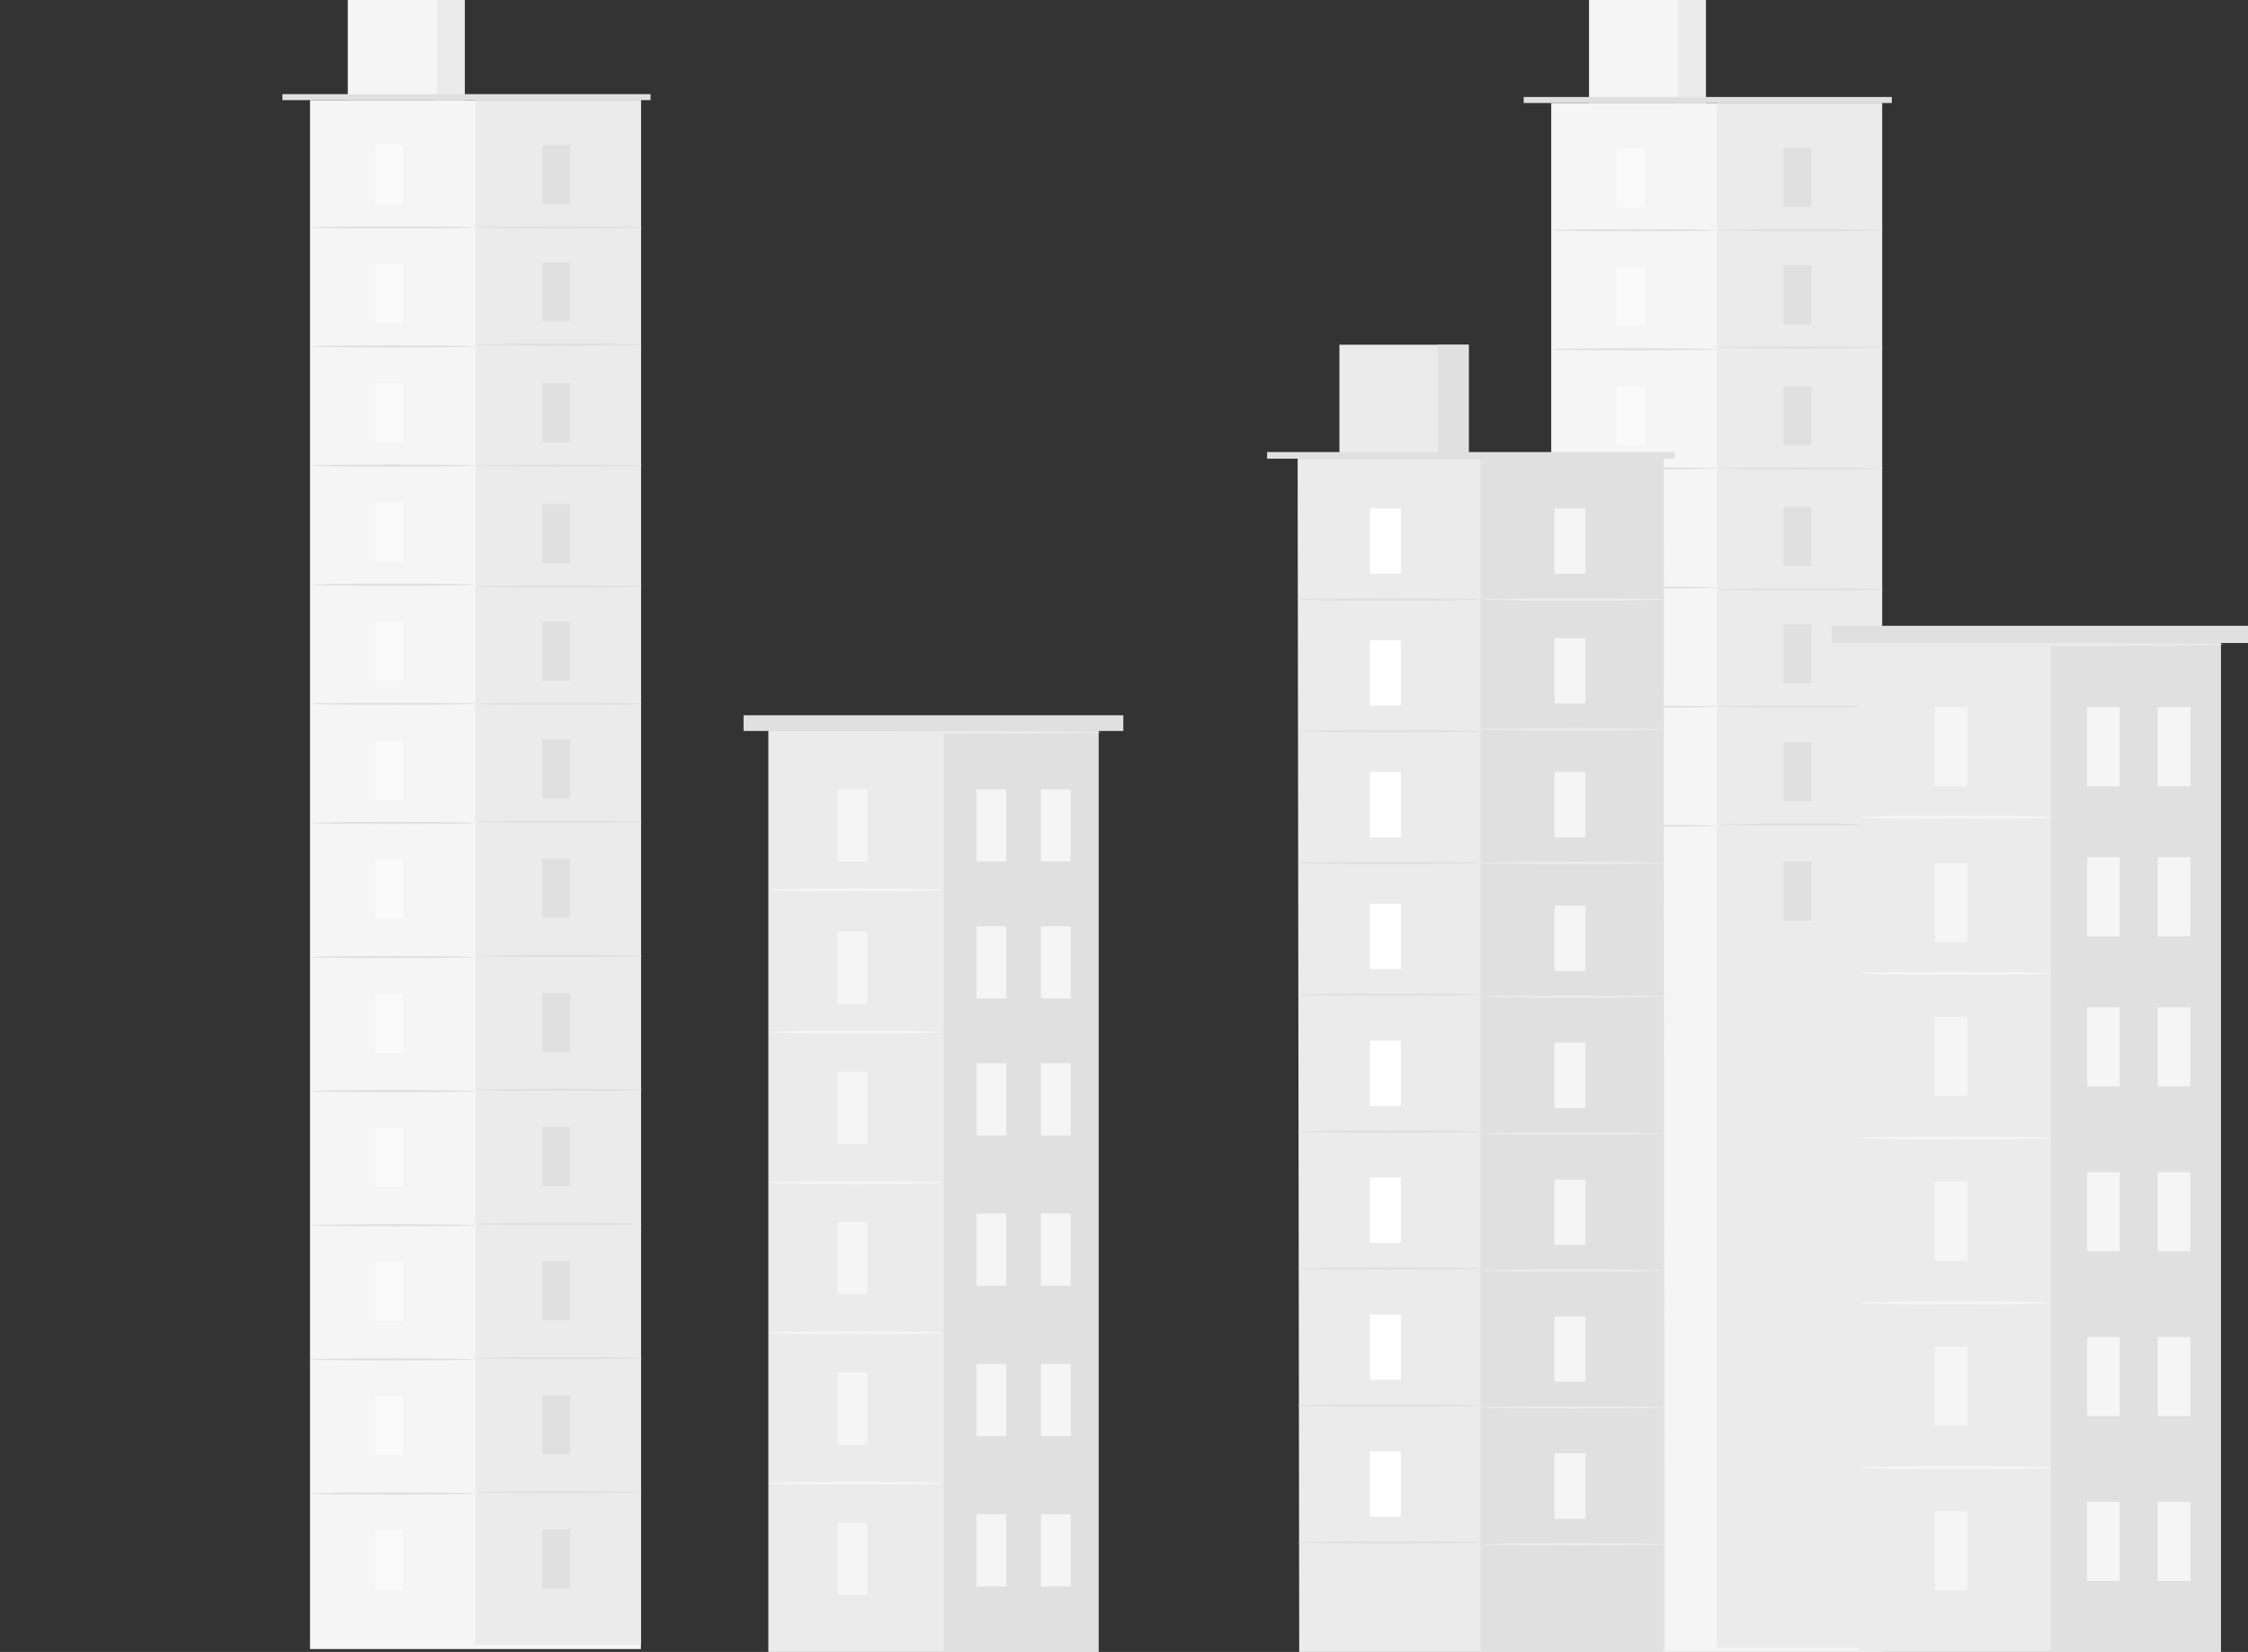 <svg width="788" height="579" viewBox="0 0 788 579" fill="none" xmlns="http://www.w3.org/2000/svg">
<rect x="0" y="0" width="788" height="579" fill="#333333" stroke="none"/>
<g clip-path="url(#clip0_443_3984)">
<path d="M659.737 36.099H543.753V579H659.737V36.099Z" fill="#F5F5F5"/>
<path d="M659.751 36.099H601.759V577.494H659.751V36.099Z" fill="#EBEBEB"/>
<path d="M597.968 0H557.008V36.099H597.968V0Z" fill="#F5F5F5"/>
<path d="M597.954 0H588.198V36.099H597.954V0Z" fill="#EBEBEB"/>
<path d="M534.095 36.099V33.994H663.138V36.099" fill="#E0E0E0"/>
<path d="M576.464 51.855H566.652V72.561H576.464V51.855Z" fill="#FAFAFA"/>
<path d="M601.759 80.691C601.759 80.914 588.77 81.081 572.77 81.081C556.771 81.081 543.767 80.9 543.767 80.691C543.767 80.481 556.743 80.3 572.77 80.3C588.798 80.3 601.759 80.481 601.759 80.691Z" fill="#E0E0E0"/>
<path d="M634.971 51.855H625.159V72.561H634.971V51.855Z" fill="#E0E0E0"/>
<path d="M660.253 80.691C660.253 80.914 647.264 81.081 631.264 81.081C615.264 81.081 602.261 80.9 602.261 80.691C602.261 80.481 615.236 80.3 631.264 80.3C647.292 80.3 660.253 80.481 660.253 80.691Z" fill="#E0E0E0"/>
<path d="M634.971 92.975H625.159V113.681H634.971V92.975Z" fill="#E0E0E0"/>
<path d="M660.253 121.81C660.253 122.033 647.264 122.2 631.264 122.2C615.264 122.2 602.261 122.019 602.261 121.81C602.261 121.6 615.236 121.419 631.264 121.419C647.292 121.419 660.253 121.6 660.253 121.81Z" fill="#E0E0E0"/>
<path d="M634.971 135.335H625.159V156.041H634.971V135.335Z" fill="#E0E0E0"/>
<path d="M660.253 164.17C660.253 164.393 647.264 164.56 631.264 164.56C615.264 164.56 602.261 164.379 602.261 164.17C602.261 163.961 615.236 163.779 631.264 163.779C647.292 163.779 660.253 163.961 660.253 164.17Z" fill="#E0E0E0"/>
<path d="M634.971 177.695H625.159V198.401H634.971V177.695Z" fill="#E0E0E0"/>
<path d="M660.253 206.53C660.253 206.753 647.264 206.92 631.264 206.92C615.264 206.92 602.261 206.739 602.261 206.53C602.261 206.321 615.236 206.139 631.264 206.139C647.292 206.139 660.253 206.321 660.253 206.53Z" fill="#E0E0E0"/>
<path d="M634.971 218.842H625.159V239.548H634.971V218.842Z" fill="#E0E0E0"/>
<path d="M660.253 247.677C660.253 247.9 647.264 248.067 631.264 248.067C615.264 248.067 602.261 247.886 602.261 247.677C602.261 247.468 615.236 247.286 631.264 247.286C647.292 247.286 660.253 247.468 660.253 247.677Z" fill="#E0E0E0"/>
<path d="M634.971 260.156H625.159V280.862H634.971V260.156Z" fill="#E0E0E0"/>
<path d="M634.971 302.014H625.159V322.72H634.971V302.014Z" fill="#E0E0E0"/>
<path d="M660.253 289.005C660.253 289.228 647.264 289.395 631.264 289.395C615.264 289.395 602.261 289.214 602.261 289.005C602.261 288.796 615.236 288.615 631.264 288.615C647.292 288.615 660.253 288.796 660.253 289.005Z" fill="#E0E0E0"/>
<path d="M576.464 93.602H566.652V114.308H576.464V93.602Z" fill="#FAFAFA"/>
<path d="M601.759 122.437C601.759 122.66 588.77 122.827 572.77 122.827C556.771 122.827 543.767 122.646 543.767 122.437C543.767 122.228 556.743 122.047 572.77 122.047C588.798 122.047 601.759 122.228 601.759 122.437Z" fill="#E0E0E0"/>
<path d="M576.464 135.349H566.652V156.055H576.464V135.349Z" fill="#FAFAFA"/>
<path d="M601.759 164.184C601.759 164.407 588.77 164.574 572.77 164.574C556.771 164.574 543.767 164.393 543.767 164.184C543.767 163.974 556.743 163.793 572.77 163.793C588.798 163.793 601.759 163.974 601.759 164.184Z" fill="#E0E0E0"/>
<path d="M576.464 177.095H566.652V197.801H576.464V177.095Z" fill="#FAFAFA"/>
<path d="M601.759 205.93C601.759 206.153 588.77 206.321 572.77 206.321C556.771 206.321 543.767 206.139 543.767 205.93C543.767 205.721 556.743 205.54 572.77 205.54C588.798 205.54 601.759 205.721 601.759 205.93Z" fill="#E0E0E0"/>
<path d="M576.464 218.842H566.652V239.548H576.464V218.842Z" fill="#FAFAFA"/>
<path d="M601.759 247.677C601.759 247.9 588.77 248.067 572.77 248.067C556.771 248.067 543.767 247.886 543.767 247.677C543.767 247.468 556.743 247.286 572.77 247.286C588.798 247.286 601.759 247.468 601.759 247.677Z" fill="#E0E0E0"/>
<path d="M576.464 260.588H566.652V281.294H576.464V260.588Z" fill="#FAFAFA"/>
<path d="M601.759 289.437C601.759 289.66 588.77 289.828 572.77 289.828C556.771 289.828 543.767 289.646 543.767 289.437C543.767 289.228 556.743 289.047 572.77 289.047C588.798 289.047 601.759 289.228 601.759 289.437Z" fill="#E0E0E0"/>
<path d="M576.464 302.335H566.652V323.041H576.464V302.335Z" fill="#FAFAFA"/>
<path d="M224.656 35.099H108.672V578H224.656V35.099Z" fill="#F5F5F5"/>
<path d="M224.656 35.099H166.664V576.494H224.656V35.099Z" fill="#EBEBEB"/>
<path d="M162.873 -1H121.912V35.099H162.873V-1Z" fill="#F5F5F5"/>
<path d="M162.859 -1H153.104V35.099H162.859V-1Z" fill="#EBEBEB"/>
<path d="M99 35.099V32.994H228.043V35.099" fill="#E0E0E0"/>
<path d="M141.369 50.855H131.557V71.561H141.369V50.855Z" fill="#FAFAFA"/>
<path d="M166.664 79.691C166.664 79.914 153.675 80.081 137.675 80.081C121.676 80.081 108.672 79.9 108.672 79.691C108.672 79.481 121.648 79.3 137.675 79.3C153.703 79.3 166.664 79.481 166.664 79.691Z" fill="#E0E0E0"/>
<path d="M199.876 50.855H190.065V71.561H199.876V50.855Z" fill="#E0E0E0"/>
<path d="M225.158 79.691C225.158 79.914 212.169 80.081 196.169 80.081C180.169 80.081 167.166 79.9 167.166 79.691C167.166 79.481 180.141 79.3 196.169 79.3C212.197 79.3 225.158 79.481 225.158 79.691Z" fill="#E0E0E0"/>
<path d="M199.876 91.975H190.065V112.681H199.876V91.975Z" fill="#E0E0E0"/>
<path d="M225.158 120.81C225.158 121.033 212.169 121.2 196.169 121.2C180.169 121.2 167.166 121.019 167.166 120.81C167.166 120.6 180.141 120.419 196.169 120.419C212.197 120.419 225.158 120.6 225.158 120.81Z" fill="#E0E0E0"/>
<path d="M199.876 134.335H190.065V155.041H199.876V134.335Z" fill="#E0E0E0"/>
<path d="M225.158 163.17C225.158 163.393 212.169 163.56 196.169 163.56C180.169 163.56 167.166 163.379 167.166 163.17C167.166 162.961 180.141 162.779 196.169 162.779C212.197 162.779 225.158 162.961 225.158 163.17Z" fill="#E0E0E0"/>
<path d="M199.876 176.695H190.065V197.401H199.876V176.695Z" fill="#E0E0E0"/>
<path d="M225.158 205.53C225.158 205.753 212.169 205.92 196.169 205.92C180.169 205.92 167.166 205.739 167.166 205.53C167.166 205.321 180.141 205.139 196.169 205.139C212.197 205.139 225.158 205.321 225.158 205.53Z" fill="#E0E0E0"/>
<path d="M199.876 217.842H190.065V238.548H199.876V217.842Z" fill="#E0E0E0"/>
<path d="M225.158 246.677C225.158 246.9 212.169 247.067 196.169 247.067C180.169 247.067 167.166 246.886 167.166 246.677C167.166 246.468 180.141 246.286 196.169 246.286C212.197 246.286 225.158 246.468 225.158 246.677Z" fill="#E0E0E0"/>
<path d="M199.876 259.156H190.065V279.862H199.876V259.156Z" fill="#E0E0E0"/>
<path d="M199.876 301.014H190.065V321.72H199.876V301.014Z" fill="#E0E0E0"/>
<path d="M225.158 288.005C225.158 288.228 212.169 288.395 196.169 288.395C180.169 288.395 167.166 288.214 167.166 288.005C167.166 287.796 180.141 287.615 196.169 287.615C212.197 287.615 225.158 287.796 225.158 288.005Z" fill="#E0E0E0"/>
<path d="M141.369 92.602H131.557V113.308H141.369V92.602Z" fill="#FAFAFA"/>
<path d="M166.664 121.437C166.664 121.66 153.675 121.827 137.675 121.827C121.676 121.827 108.672 121.646 108.672 121.437C108.672 121.228 121.648 121.047 137.675 121.047C153.703 121.047 166.664 121.228 166.664 121.437Z" fill="#E0E0E0"/>
<path d="M141.369 134.349H131.557V155.055H141.369V134.349Z" fill="#FAFAFA"/>
<path d="M166.664 163.184C166.664 163.407 153.675 163.574 137.675 163.574C121.676 163.574 108.672 163.393 108.672 163.184C108.672 162.974 121.648 162.793 137.675 162.793C153.703 162.793 166.664 162.974 166.664 163.184Z" fill="#E0E0E0"/>
<path d="M141.369 176.095H131.557V196.801H141.369V176.095Z" fill="#FAFAFA"/>
<path d="M166.664 204.93C166.664 205.153 153.675 205.321 137.675 205.321C121.676 205.321 108.672 205.139 108.672 204.93C108.672 204.721 121.648 204.54 137.675 204.54C153.703 204.54 166.664 204.721 166.664 204.93Z" fill="#E0E0E0"/>
<path d="M141.369 217.842H131.557V238.548H141.369V217.842Z" fill="#FAFAFA"/>
<path d="M166.664 246.677C166.664 246.9 153.675 247.067 137.675 247.067C121.676 247.067 108.672 246.886 108.672 246.677C108.672 246.468 121.648 246.286 137.675 246.286C153.703 246.286 166.664 246.468 166.664 246.677Z" fill="#E0E0E0"/>
<path d="M141.369 259.588H131.557V280.294H141.369V259.588Z" fill="#FAFAFA"/>
<path d="M166.664 288.437C166.664 288.66 153.675 288.828 137.675 288.828C121.676 288.828 108.672 288.646 108.672 288.437C108.672 288.228 121.648 288.047 137.675 288.047C153.703 288.047 166.664 288.228 166.664 288.437Z" fill="#E0E0E0"/>
<path d="M141.369 301.335H131.557V322.041H141.369V301.335Z" fill="#FAFAFA"/>
<path d="M199.876 348.017H190.065V368.723H199.876V348.017Z" fill="#E0E0E0"/>
<path d="M225.158 335.008C225.158 335.231 212.169 335.399 196.169 335.399C180.169 335.399 167.166 335.217 167.166 335.008C167.166 334.799 180.141 334.618 196.169 334.618C212.197 334.618 225.158 334.799 225.158 335.008Z" fill="#E0E0E0"/>
<path d="M166.664 335.44C166.664 335.664 153.675 335.831 137.675 335.831C121.676 335.831 108.672 335.65 108.672 335.44C108.672 335.231 121.648 335.05 137.675 335.05C153.703 335.05 166.664 335.231 166.664 335.44Z" fill="#E0E0E0"/>
<path d="M141.369 348.338H131.557V369.044H141.369V348.338Z" fill="#FAFAFA"/>
<path d="M199.876 395.021H190.065V415.727H199.876V395.021Z" fill="#E0E0E0"/>
<path d="M225.158 382.012C225.158 382.235 212.169 382.402 196.169 382.402C180.169 382.402 167.166 382.221 167.166 382.012C167.166 381.802 180.141 381.621 196.169 381.621C212.197 381.621 225.158 381.802 225.158 382.012Z" fill="#E0E0E0"/>
<path d="M166.664 382.444C166.664 382.667 153.675 382.834 137.675 382.834C121.676 382.834 108.672 382.653 108.672 382.444C108.672 382.234 121.648 382.053 137.675 382.053C153.703 382.053 166.664 382.234 166.664 382.444Z" fill="#E0E0E0"/>
<path d="M141.369 395.341H131.557V416.047H141.369V395.341Z" fill="#FAFAFA"/>
<path d="M199.876 442.024H190.065V462.73H199.876V442.024Z" fill="#E0E0E0"/>
<path d="M225.158 429.015C225.158 429.238 212.169 429.405 196.169 429.405C180.169 429.405 167.166 429.224 167.166 429.015C167.166 428.806 180.141 428.624 196.169 428.624C212.197 428.624 225.158 428.806 225.158 429.015Z" fill="#E0E0E0"/>
<path d="M166.664 429.447C166.664 429.67 153.675 429.837 137.675 429.837C121.676 429.837 108.672 429.656 108.672 429.447C108.672 429.238 121.648 429.057 137.675 429.057C153.703 429.057 166.664 429.238 166.664 429.447Z" fill="#E0E0E0"/>
<path d="M141.369 442.359H131.557V463.064H141.369V442.359Z" fill="#FAFAFA"/>
<path d="M199.876 489.027H190.065V509.733H199.876V489.027Z" fill="#E0E0E0"/>
<path d="M225.158 476.018C225.158 476.241 212.169 476.408 196.169 476.408C180.169 476.408 167.166 476.227 167.166 476.018C167.166 475.809 180.141 475.627 196.169 475.627C212.197 475.627 225.158 475.809 225.158 476.018Z" fill="#E0E0E0"/>
<path d="M166.664 476.45C166.664 476.673 153.675 476.841 137.675 476.841C121.676 476.841 108.672 476.659 108.672 476.45C108.672 476.241 121.648 476.06 137.675 476.06C153.703 476.06 166.664 476.241 166.664 476.45Z" fill="#E0E0E0"/>
<path d="M141.369 489.362H131.557V510.068H141.369V489.362Z" fill="#FAFAFA"/>
<path d="M199.876 536.044H190.065V556.75H199.876V536.044Z" fill="#E0E0E0"/>
<path d="M225.158 523.021C225.158 523.244 212.169 523.412 196.169 523.412C180.169 523.412 167.166 523.23 167.166 523.021C167.166 522.812 180.141 522.631 196.169 522.631C212.197 522.631 225.158 522.812 225.158 523.021Z" fill="#E0E0E0"/>
<path d="M166.664 523.453C166.664 523.676 153.675 523.844 137.675 523.844C121.676 523.844 108.672 523.663 108.672 523.453C108.672 523.244 121.648 523.063 137.675 523.063C153.703 523.063 166.664 523.244 166.664 523.453Z" fill="#E0E0E0"/>
<path d="M141.369 536.365H131.557V557.071H141.369V536.365Z" fill="#FAFAFA"/>
<path d="M778.467 225.16H651.584V580.299H778.467V225.16Z" fill="#EBEBEB"/>
<path d="M778.452 225.16H718.969V580.299H778.452V225.16Z" fill="#E0E0E0"/>
<path d="M689.604 247.832H678.189V275.566H689.604V247.832Z" fill="#F5F5F5"/>
<path d="M689.604 356.354H678.189V384.087H689.604V356.354Z" fill="#F5F5F5"/>
<path d="M718.969 286.442C718.969 286.748 703.889 286.999 685.284 286.999C666.678 286.999 651.584 286.748 651.584 286.442C651.584 286.135 666.664 285.884 685.284 285.884C703.903 285.884 718.969 286.135 718.969 286.442Z" fill="#F5F5F5"/>
<path d="M689.604 302.505H678.189V330.238H689.604V302.505Z" fill="#F5F5F5"/>
<path d="M718.969 341.114C718.969 341.421 703.889 341.672 685.284 341.672C666.678 341.672 651.584 341.421 651.584 341.114C651.584 340.807 666.664 340.556 685.284 340.556C703.903 340.556 718.969 340.807 718.969 341.114Z" fill="#F5F5F5"/>
<path d="M743.025 247.832H731.61V275.566H743.025V247.832Z" fill="#F5F5F5"/>
<path d="M767.777 247.832H756.362V275.566H767.777V247.832Z" fill="#F5F5F5"/>
<path d="M743.025 300.455H731.61V328.188H743.025V300.455Z" fill="#F5F5F5"/>
<path d="M767.777 300.455H756.362V328.188H767.777V300.455Z" fill="#F5F5F5"/>
<path d="M743.025 353.063H731.61V380.797H743.025V353.063Z" fill="#F5F5F5"/>
<path d="M767.777 353.063H756.362V380.797H767.777V353.063Z" fill="#F5F5F5"/>
<path d="M689.604 414.135H678.189V441.869H689.604V414.135Z" fill="#F5F5F5"/>
<path d="M718.969 398.895C718.969 399.202 703.889 399.453 685.284 399.453C666.678 399.453 651.584 399.202 651.584 398.895C651.584 398.588 666.664 398.338 685.284 398.338C703.903 398.338 718.969 398.588 718.969 398.895Z" fill="#F5F5F5"/>
<path d="M743.025 410.845H731.61V438.578H743.025V410.845Z" fill="#F5F5F5"/>
<path d="M767.777 410.845H756.362V438.578H767.777V410.845Z" fill="#F5F5F5"/>
<path d="M689.604 471.903H678.189V499.636H689.604V471.903Z" fill="#F5F5F5"/>
<path d="M718.969 456.663C718.969 456.969 703.889 457.22 685.284 457.22C666.678 457.22 651.584 456.969 651.584 456.663C651.584 456.356 666.664 456.105 685.284 456.105C703.903 456.105 718.969 456.356 718.969 456.663Z" fill="#F5F5F5"/>
<path d="M743.025 468.612H731.61V496.346H743.025V468.612Z" fill="#F5F5F5"/>
<path d="M767.777 468.612H756.362V496.346H767.777V468.612Z" fill="#F5F5F5"/>
<path d="M689.604 529.684H678.189V557.418H689.604V529.684Z" fill="#F5F5F5"/>
<path d="M718.969 514.444C718.969 514.751 703.889 515.002 685.284 515.002C666.678 515.002 651.584 514.751 651.584 514.444C651.584 514.137 666.664 513.886 685.284 513.886C703.903 513.886 718.969 514.137 718.969 514.444Z" fill="#F5F5F5"/>
<path d="M743.025 526.394H731.61V554.127H743.025V526.394Z" fill="#F5F5F5"/>
<path d="M767.777 526.394H756.362V554.127H767.777V526.394Z" fill="#F5F5F5"/>
<path d="M787.999 219.332H642.051V225.37H787.999V219.332Z" fill="#E0E0E0"/>
<path d="M779.345 225.941C779.345 226.248 750.983 226.499 716.015 226.499C681.047 226.499 652.671 226.248 652.671 225.941C652.671 225.634 681.019 225.383 716.015 225.383C751.011 225.383 779.345 225.634 779.345 225.941Z" fill="#EBEBEB"/>
<path d="M385.058 256.006H269.338V579.911H385.058V256.006Z" fill="#EBEBEB"/>
<path d="M385.058 256.006H330.801V579.911H385.058V256.006Z" fill="#E0E0E0"/>
<path d="M304.014 276.684H293.603V301.977H304.014V276.684Z" fill="#F5F5F5"/>
<path d="M304.014 375.654H293.603V400.948H304.014V375.654Z" fill="#F5F5F5"/>
<path d="M330.801 311.891C330.801 312.17 317.045 312.407 300.07 312.407C283.094 312.407 269.338 312.17 269.338 311.891C269.338 311.612 283.094 311.375 300.07 311.375C317.045 311.375 330.801 311.612 330.801 311.891Z" fill="#F5F5F5"/>
<path d="M304.014 326.546H293.603V351.839H304.014V326.546Z" fill="#F5F5F5"/>
<path d="M330.801 361.767C330.801 362.045 317.045 362.282 300.07 362.282C283.094 362.282 269.338 362.045 269.338 361.767C269.338 361.488 283.094 361.251 300.07 361.251C317.045 361.251 330.801 361.488 330.801 361.767Z" fill="#F5F5F5"/>
<path d="M352.738 276.684H342.327V301.977H352.738V276.684Z" fill="#F5F5F5"/>
<path d="M375.316 276.684H364.905V301.977H375.316V276.684Z" fill="#F5F5F5"/>
<path d="M352.738 324.663H342.327V349.956H352.738V324.663Z" fill="#F5F5F5"/>
<path d="M375.316 324.663H364.905V349.956H375.316V324.663Z" fill="#F5F5F5"/>
<path d="M352.738 372.656H342.327V397.95H352.738V372.656Z" fill="#F5F5F5"/>
<path d="M375.316 372.656H364.905V397.95H375.316V372.656Z" fill="#F5F5F5"/>
<path d="M304.014 428.36H293.603V453.654H304.014V428.36Z" fill="#F5F5F5"/>
<path d="M330.801 414.459C330.801 414.738 317.045 414.975 300.07 414.975C283.094 414.975 269.338 414.738 269.338 414.459C269.338 414.18 283.094 413.943 300.07 413.943C317.045 413.943 330.801 414.18 330.801 414.459Z" fill="#F5F5F5"/>
<path d="M352.738 425.349H342.327V450.642H352.738V425.349Z" fill="#F5F5F5"/>
<path d="M375.316 425.349H364.905V450.642H375.316V425.349Z" fill="#F5F5F5"/>
<path d="M304.014 481.052H293.603V506.346H304.014V481.052Z" fill="#F5F5F5"/>
<path d="M330.801 467.151C330.801 467.43 317.045 467.667 300.07 467.667C283.094 467.667 269.338 467.43 269.338 467.151C269.338 466.872 283.094 466.635 300.07 466.635C317.045 466.635 330.801 466.872 330.801 467.151Z" fill="#F5F5F5"/>
<path d="M352.738 478.055H342.327V503.348H352.738V478.055Z" fill="#F5F5F5"/>
<path d="M375.316 478.055H364.905V503.348H375.316V478.055Z" fill="#F5F5F5"/>
<path d="M304.014 533.745H293.603V559.038H304.014V533.745Z" fill="#F5F5F5"/>
<path d="M330.801 519.843C330.801 520.122 317.045 520.359 300.07 520.359C283.094 520.359 269.338 520.122 269.338 519.843C269.338 519.564 283.094 519.327 300.07 519.327C317.045 519.327 330.801 519.564 330.801 519.843Z" fill="#F5F5F5"/>
<path d="M352.738 530.747H342.327V556.04H352.738V530.747Z" fill="#F5F5F5"/>
<path d="M375.316 530.747H364.905V556.04H375.316V530.747Z" fill="#F5F5F5"/>
<path d="M393.754 250.693H260.642V256.201H393.754V250.693Z" fill="#E0E0E0"/>
<path d="M385.866 256.717C385.866 256.996 359.999 257.233 328.097 257.233C296.195 257.233 270.328 256.996 270.328 256.717C270.328 256.438 296.181 256.201 328.097 256.201C360.013 256.201 385.866 256.438 385.866 256.717Z" fill="#EBEBEB"/>
<path d="M583.739 580.299H455.42L454.863 160.77H583.181L583.739 580.299Z" fill="#EBEBEB"/>
<path d="M583.181 160.77H519.015V580.299H583.181V160.77Z" fill="#E0E0E0"/>
<path d="M514.82 120.822H469.511V160.77H514.82V120.822Z" fill="#EBEBEB"/>
<path d="M514.834 120.822H504.033V160.77H514.834V120.822Z" fill="#E0E0E0"/>
<path d="M586.944 158.441H444.159V160.77H586.944V158.441Z" fill="#E0E0E0"/>
<path d="M491.043 178.185H480.187V201.094H491.043V178.185Z" fill="white"/>
<path d="M519.015 210.101C519.015 210.338 504.646 210.534 486.932 210.534C469.218 210.534 454.849 210.338 454.849 210.101C454.849 209.864 469.204 209.669 486.932 209.669C504.66 209.669 519.015 209.864 519.015 210.101Z" fill="#E0E0E0"/>
<path d="M555.767 178.185H544.91V201.094H555.767V178.185Z" fill="#F5F5F5"/>
<path d="M583.739 210.101C583.739 210.338 569.37 210.534 551.656 210.534C533.942 210.534 519.573 210.338 519.573 210.101C519.573 209.864 533.928 209.669 551.656 209.669C569.384 209.669 583.739 209.864 583.739 210.101Z" fill="#EBEBEB"/>
<path d="M555.767 223.682H544.91V246.591H555.767V223.682Z" fill="#F5F5F5"/>
<path d="M583.739 255.599C583.739 255.836 569.37 256.031 551.656 256.031C533.942 256.031 519.573 255.836 519.573 255.599C519.573 255.362 533.928 255.167 551.656 255.167C569.384 255.167 583.739 255.362 583.739 255.599Z" fill="#EBEBEB"/>
<path d="M555.767 270.56H544.91V293.469H555.767V270.56Z" fill="#F5F5F5"/>
<path d="M583.739 302.463C583.739 302.7 569.37 302.895 551.656 302.895C533.942 302.895 519.573 302.7 519.573 302.463C519.573 302.226 533.928 302.03 551.656 302.03C569.384 302.03 583.739 302.226 583.739 302.463Z" fill="#EBEBEB"/>
<path d="M555.767 317.424H544.91V340.333H555.767V317.424Z" fill="#F5F5F5"/>
<path d="M583.739 349.326C583.739 349.563 569.37 349.759 551.656 349.759C533.942 349.759 519.573 349.563 519.573 349.326C519.573 349.089 533.928 348.894 551.656 348.894C569.384 348.894 583.739 349.089 583.739 349.326Z" fill="#EBEBEB"/>
<path d="M491.043 224.38H480.187V247.289H491.043V224.38Z" fill="white"/>
<path d="M519.015 256.296C519.015 256.533 504.646 256.728 486.932 256.728C469.218 256.728 454.849 256.533 454.849 256.296C454.849 256.059 469.204 255.864 486.932 255.864C504.66 255.864 519.015 256.059 519.015 256.296Z" fill="#E0E0E0"/>
<path d="M491.043 270.574H480.187V293.483H491.043V270.574Z" fill="white"/>
<path d="M519.015 302.476C519.015 302.713 504.646 302.909 486.932 302.909C469.218 302.909 454.849 302.713 454.849 302.476C454.849 302.239 469.204 302.044 486.932 302.044C504.66 302.044 519.015 302.239 519.015 302.476Z" fill="#E0E0E0"/>
<path d="M491.043 316.755H480.187V339.664H491.043V316.755Z" fill="white"/>
<path d="M519.015 348.671C519.015 348.908 504.646 349.103 486.932 349.103C469.218 349.103 454.849 348.908 454.849 348.671C454.849 348.434 469.204 348.239 486.932 348.239C504.66 348.239 519.015 348.434 519.015 348.671Z" fill="#E0E0E0"/>
<path d="M555.767 365.417H544.91V388.326H555.767V365.417Z" fill="#F5F5F5"/>
<path d="M583.739 397.319C583.739 397.556 569.37 397.752 551.656 397.752C533.942 397.752 519.573 397.556 519.573 397.319C519.573 397.082 533.928 396.887 551.656 396.887C569.384 396.887 583.739 397.082 583.739 397.319Z" fill="#EBEBEB"/>
<path d="M491.043 364.748H480.187V387.657H491.043V364.748Z" fill="white"/>
<path d="M519.015 396.65C519.015 396.887 504.646 397.083 486.932 397.083C469.218 397.083 454.849 396.887 454.849 396.65C454.849 396.413 469.204 396.218 486.932 396.218C504.66 396.218 519.015 396.413 519.015 396.65Z" fill="#E0E0E0"/>
<path d="M555.767 413.396H544.91V436.305H555.767V413.396Z" fill="#F5F5F5"/>
<path d="M583.739 445.313C583.739 445.55 569.37 445.745 551.656 445.745C533.942 445.745 519.573 445.55 519.573 445.313C519.573 445.076 533.928 444.88 551.656 444.88C569.384 444.88 583.739 445.076 583.739 445.313Z" fill="#EBEBEB"/>
<path d="M491.043 412.741H480.187V435.65H491.043V412.741Z" fill="white"/>
<path d="M519.015 444.643C519.015 444.88 504.646 445.076 486.932 445.076C469.218 445.076 454.849 444.88 454.849 444.643C454.849 444.406 469.204 444.211 486.932 444.211C504.66 444.211 519.015 444.406 519.015 444.643Z" fill="#E0E0E0"/>
<path d="M555.767 461.39H544.91V484.299H555.767V461.39Z" fill="#F5F5F5"/>
<path d="M583.739 493.292C583.739 493.529 569.37 493.724 551.656 493.724C533.942 493.724 519.573 493.529 519.573 493.292C519.573 493.055 533.928 492.86 551.656 492.86C569.384 492.86 583.739 493.055 583.739 493.292Z" fill="#EBEBEB"/>
<path d="M491.043 460.72H480.187V483.629H491.043V460.72Z" fill="white"/>
<path d="M519.015 492.637C519.015 492.874 504.646 493.069 486.932 493.069C469.218 493.069 454.849 492.874 454.849 492.637C454.849 492.4 469.204 492.204 486.932 492.204C504.66 492.204 519.015 492.4 519.015 492.637Z" fill="#E0E0E0"/>
<path d="M555.767 509.369H544.91V532.278H555.767V509.369Z" fill="#F5F5F5"/>
<path d="M583.739 541.285C583.739 541.522 569.37 541.717 551.656 541.717C533.942 541.717 519.573 541.522 519.573 541.285C519.573 541.048 533.928 540.853 551.656 540.853C569.384 540.853 583.739 541.048 583.739 541.285Z" fill="#EBEBEB"/>
<path d="M491.043 508.713H480.187V531.622H491.043V508.713Z" fill="white"/>
<path d="M519.015 540.616C519.015 540.853 504.646 541.048 486.932 541.048C469.218 541.048 454.849 540.853 454.849 540.616C454.849 540.379 469.204 540.184 486.932 540.184C504.66 540.184 519.015 540.379 519.015 540.616Z" fill="#E0E0E0"/>
</g>
<defs>
<clipPath id="clip0_443_3984">
<rect width="788" height="579" fill="white"/>
</clipPath>
</defs>
</svg>
